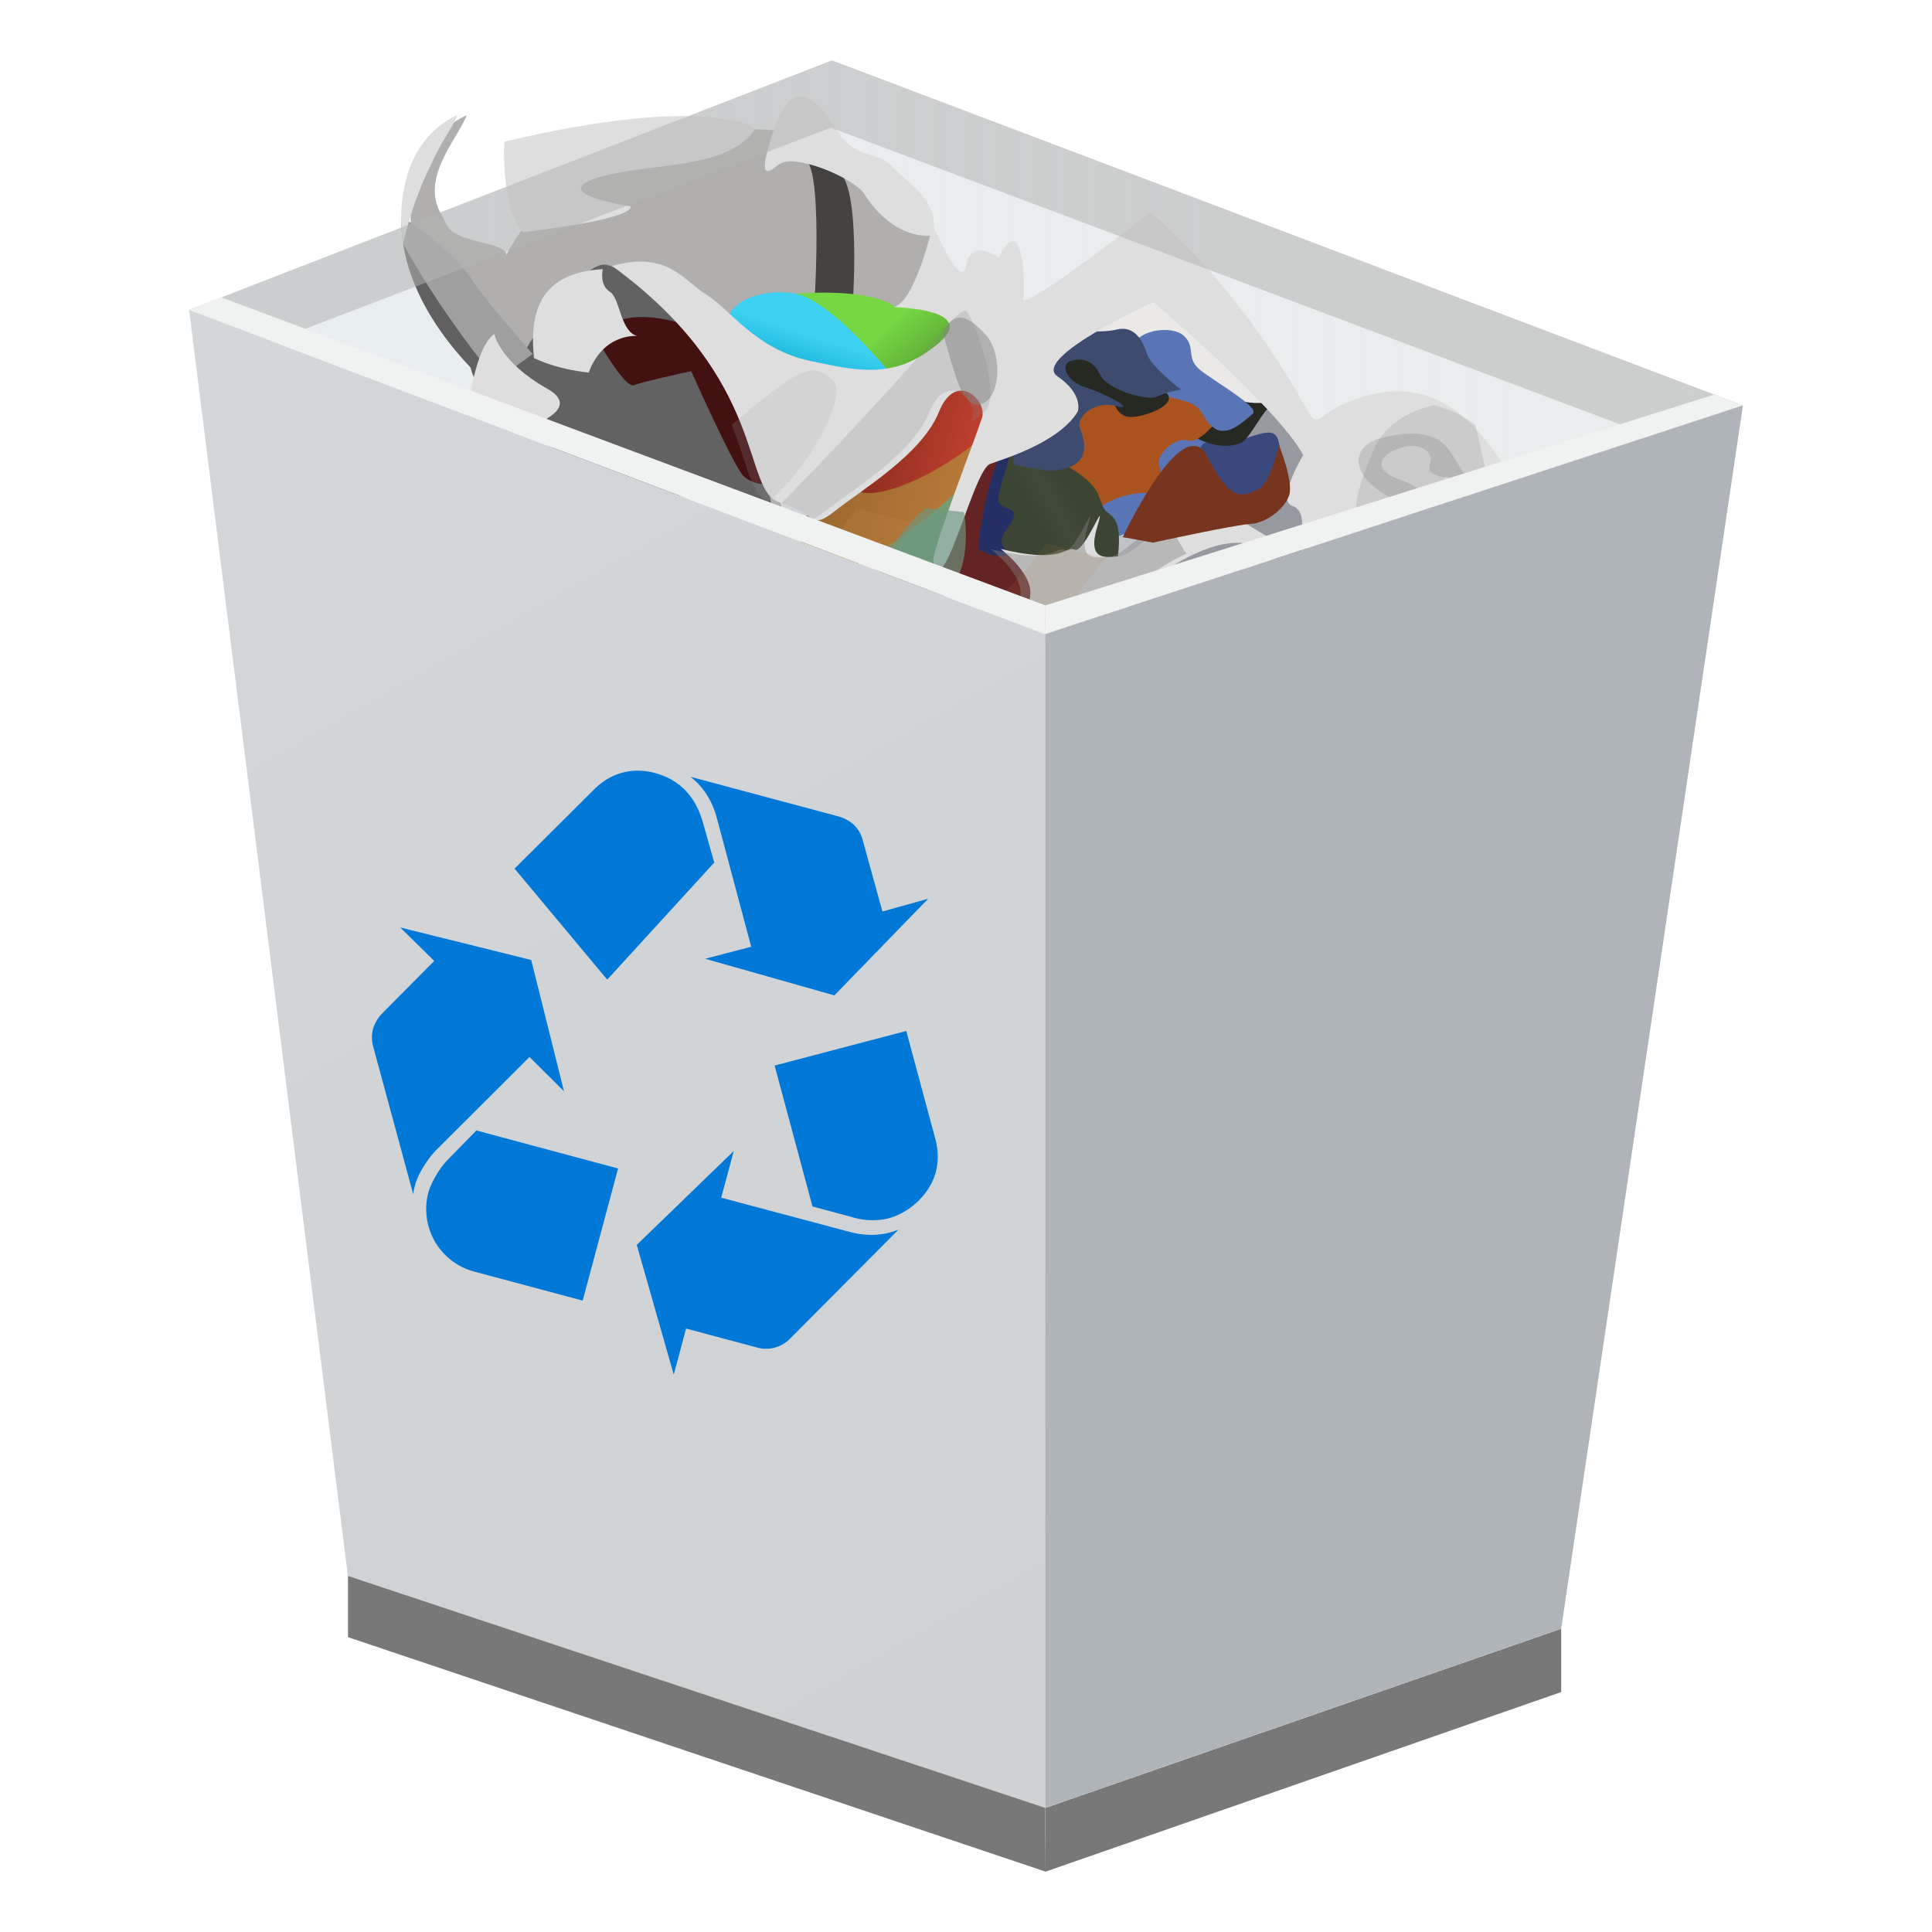 <?xml version="1.0" encoding="UTF-8"?>
<svg width="64" height="64" version="1.1" viewBox="0 0 16.933 16.933" xmlns="http://www.w3.org/2000/svg" xmlns:cc="http://creativecommons.org/ns#" xmlns:dc="http://purl.org/dc/elements/1.1/" xmlns:rdf="http://www.w3.org/1999/02/22-rdf-syntax-ns#" xmlns:xlink="http://www.w3.org/1999/xlink">
 <defs>
  <linearGradient id="a">
   <stop stop-color="#fff" offset="0"/>
   <stop stop-color="#fff" stop-opacity="0" offset="1"/>
  </linearGradient>
  <filter id="c" x="-.086" y="-.07" width="1.171" height="1.139" color-interpolation-filters="sRGB">
   <feGaussianBlur stdDeviation="0.938"/>
  </filter>
  <filter id="ah" x="-.08" y="-.106" width="1.16" height="1.212" color-interpolation-filters="sRGB">
   <feGaussianBlur stdDeviation="0.204"/>
  </filter>
  <filter id="aj" x="-.08" y="-.106" width="1.16" height="1.212" color-interpolation-filters="sRGB">
   <feGaussianBlur stdDeviation="0.204"/>
  </filter>
  <filter id="ae" x="-.376" y="-.286" width="1.753" height="1.573" color-interpolation-filters="sRGB">
   <feGaussianBlur stdDeviation="0.466"/>
  </filter>
  <filter id="ad" x="-.376" y="-.286" width="1.753" height="1.573" color-interpolation-filters="sRGB">
   <feGaussianBlur stdDeviation="0.466"/>
  </filter>
  <filter id="ai" x="-.08" y="-.106" width="1.16" height="1.212" color-interpolation-filters="sRGB">
   <feGaussianBlur stdDeviation="0.204"/>
  </filter>
  <filter id="aa" x="-.054" y="-.07" width="1.108" height="1.141" color-interpolation-filters="sRGB">
   <feGaussianBlur stdDeviation="0.054"/>
  </filter>
  <filter id="ac" x="-.376" y="-.286" width="1.753" height="1.573" color-interpolation-filters="sRGB">
   <feGaussianBlur stdDeviation="0.466"/>
  </filter>
  <filter id="ag" x="-.08" y="-.106" width="1.16" height="1.212" color-interpolation-filters="sRGB">
   <feGaussianBlur stdDeviation="0.204"/>
  </filter>
  <filter id="ab" x="-.376" y="-.286" width="1.753" height="1.573" color-interpolation-filters="sRGB">
   <feGaussianBlur stdDeviation="0.466"/>
  </filter>
  <filter id="af" x="-.08" y="-.106" width="1.16" height="1.212" color-interpolation-filters="sRGB">
   <feGaussianBlur stdDeviation="0.204"/>
  </filter>
  <filter id="z" x="-.243" y="-.784" width="1.486" height="2.568" color-interpolation-filters="sRGB">
   <feGaussianBlur stdDeviation="0.895"/>
  </filter>
  <filter id="v" x="-.243" y="-.784" width="1.486" height="2.568" color-interpolation-filters="sRGB">
   <feGaussianBlur stdDeviation="0.895"/>
  </filter>
  <filter id="y" x="-.243" y="-.784" width="1.486" height="2.568" color-interpolation-filters="sRGB">
   <feGaussianBlur stdDeviation="0.895"/>
  </filter>
  <filter id="u" x="-.243" y="-.784" width="1.486" height="2.568" color-interpolation-filters="sRGB">
   <feGaussianBlur stdDeviation="0.895"/>
  </filter>
  <filter id="t" x="-.16" y="-.244" width="1.32" height="1.487" color-interpolation-filters="sRGB">
   <feGaussianBlur stdDeviation="0.573"/>
  </filter>
  <filter id="x" x="-.243" y="-.784" width="1.486" height="2.568" color-interpolation-filters="sRGB">
   <feGaussianBlur stdDeviation="0.895"/>
  </filter>
  <filter id="w" x="-.243" y="-.784" width="1.486" height="2.568" color-interpolation-filters="sRGB">
   <feGaussianBlur stdDeviation="0.895"/>
  </filter>
  <clipPath id="ax">
   <path d="m-16.962 206.64c-1.169-0.697-2.658-1.984-2.658-3.933 0-1.169 0.756-1.713 0.756-1.713-0.059 0.614-0.709 1.795 0.13 2.481 0.201 0.307 0.437 0.331 1.11 0.307 0.673-0.024 0.532 0.177 0.532 0.177s0.165-0.744 0.331-0.933c0.165-0.189 0.862-1.701 0.862-1.701s3.319-1.689 3.555-1.795c0.236-0.106 1.193-0.248 1.193-0.248s3.39 1.193 3.555 1.358c0.165 0.165 0.378 1.264 0.378 1.264l-0.425 1.642-3.083 1.158 1.571 3.378-3.354 0.224s-3.662-0.295-4.453-1.665z" fill="#b0afad" fill-rule="evenodd"/>
  </clipPath>
  <clipPath id="az">
   <path d="m-16.962 206.64c-1.169-0.697-2.658-1.984-2.658-3.933 0-1.169 0.756-1.713 0.756-1.713-0.059 0.614-0.709 1.795 0.13 2.481 0.201 0.307 0.437 0.331 1.11 0.307 0.673-0.024 0.532 0.177 0.532 0.177s0.165-0.744 0.331-0.933c0.165-0.189 0.862-1.701 0.862-1.701s3.319-1.689 3.555-1.795c0.236-0.106 1.193-0.248 1.193-0.248s3.39 1.193 3.555 1.358c0.165 0.165 0.378 1.264 0.378 1.264l-0.425 1.642-3.083 1.158 1.571 3.378-3.354 0.224s-3.662-0.295-4.453-1.665z" fill="#b0afad" fill-rule="evenodd"/>
  </clipPath>
  <clipPath id="ay">
   <path d="m-16.962 206.64c-1.169-0.697-2.658-1.984-2.658-3.933 0-1.169 0.756-1.713 0.756-1.713-0.059 0.614-0.709 1.795 0.13 2.481 0.201 0.307 0.437 0.331 1.11 0.307 0.673-0.024 0.532 0.177 0.532 0.177s0.165-0.744 0.331-0.933c0.165-0.189 0.862-1.701 0.862-1.701s3.319-1.689 3.555-1.795c0.236-0.106 1.193-0.248 1.193-0.248s3.39 1.193 3.555 1.358c0.165 0.165 0.378 1.264 0.378 1.264l-0.425 1.642-3.083 1.158 1.571 3.378-3.354 0.224s-3.662-0.295-4.453-1.665z" fill="#b0afad" fill-rule="evenodd"/>
  </clipPath>
  <clipPath id="bh">
   <path d="m-14.611 203.49c4.3 1.606 4.37 4.311 5.303 4.311 0.933 0 0.839 0.496 1.323-0.165 0.484-0.661 1.606-1.831 1.724-2.894 0.118-1.063 1.028-0.579 1.016-0.142-0.012 0.437-0.307 3.354-0.201 3.579s0.26 0.343 0.354-0.437c0.094-0.78 0.118-1.984 0.319-2.138 0.201-0.154 1.429-0.898 1.665-1.748 0 0 0.035-0.425-0.685-0.673-0.721-0.248 1.713-2.292 1.713-2.292s3.485 1.606 4.37 2.528c0 0-0.337 1.226 0.081 1.226s0.601 1.086-0.317 0.869-1.62-0.618-2.188 0.017-0.819 1.236-1.119 1.353-0.702 0.317-0.685-0.535-0.117 0.702-0.367 0.668c-0.251-0.033-0.15 0.401-1.687 0.451 0 0 0.902 0.351 0.969 0.885 0.067 0.535 0.117 0.551 0.117 0.551s1.921 0.167 2.005-0.384c0.084-0.551 0.551-1.303 0.752-1.554 0.2-0.251 1.103-1.286 1.954-1.169 0 0-1.554 0.986-2.172 2.355-0.618 1.37 4.393 1.002 4.393 1.002s2.673-0.702 2.973-1.654 0.367-4.627-0.217-5.229c-0.9-0.756-2.081-1.465-3.522-0.543-1.441 0.921-0.26 1.37-2.221-0.354-1.961-1.724-3.756-2.504-3.756-2.504s-2.292 3.095-2.339 2.764c-0.047-0.331-0.567-2.055-0.827-0.78 0 0-0.756-0.283-0.685 0.378 0.071 0.661-1.016-0.709-1.016-0.709s0.094 1.89-0.378 2.126c0 0 1.984-0.52 1.252 0.543-0.732 1.063-1.559 1.134-2.835 1.205-1.276 0.071-2.103-0.661-2.74-0.85s-1.158-0.756-2.327-0.059z" fill="#dedede" fill-rule="evenodd"/>
  </clipPath>
  <filter id="aq" x="-.173" y="-.121" width="1.346" height="1.243" color-interpolation-filters="sRGB">
   <feGaussianBlur stdDeviation="0.184"/>
  </filter>
  <clipPath id="bg">
   <path d="m-14.611 203.49c4.3 1.606 4.37 4.311 5.303 4.311 0.933 0 0.839 0.496 1.323-0.165 0.484-0.661 1.606-1.831 1.724-2.894 0.118-1.063 1.028-0.579 1.016-0.142-0.012 0.437-0.307 3.354-0.201 3.579s0.26 0.343 0.354-0.437c0.094-0.78 0.118-1.984 0.319-2.138 0.201-0.154 1.429-0.898 1.665-1.748 0 0 0.035-0.425-0.685-0.673-0.721-0.248 1.713-2.292 1.713-2.292s3.485 1.606 4.37 2.528c0 0-0.337 1.226 0.081 1.226s0.601 1.086-0.317 0.869-1.62-0.618-2.188 0.017-0.819 1.236-1.119 1.353-0.702 0.317-0.685-0.535-0.117 0.702-0.367 0.668c-0.251-0.033-0.15 0.401-1.687 0.451 0 0 0.902 0.351 0.969 0.885 0.067 0.535 0.117 0.551 0.117 0.551s1.921 0.167 2.005-0.384c0.084-0.551 0.551-1.303 0.752-1.554 0.2-0.251 1.103-1.286 1.954-1.169 0 0-1.554 0.986-2.172 2.355-0.618 1.37 4.393 1.002 4.393 1.002s2.673-0.702 2.973-1.654 0.367-4.627-0.217-5.229c-0.9-0.756-2.081-1.465-3.522-0.543-1.441 0.921-0.26 1.37-2.221-0.354-1.961-1.724-3.756-2.504-3.756-2.504s-2.292 3.095-2.339 2.764c-0.047-0.331-0.567-2.055-0.827-0.78 0 0-0.756-0.283-0.685 0.378 0.071 0.661-1.016-0.709-1.016-0.709s0.094 1.89-0.378 2.126c0 0 1.984-0.52 1.252 0.543-0.732 1.063-1.559 1.134-2.835 1.205-1.276 0.071-2.103-0.661-2.74-0.85s-1.158-0.756-2.327-0.059z" fill="#dedede" fill-rule="evenodd"/>
  </clipPath>
  <filter id="ap" x="-.054" y="-.033" width="1.108" height="1.066" color-interpolation-filters="sRGB">
   <feGaussianBlur stdDeviation="0.097"/>
  </filter>
  <clipPath id="bf">
   <path d="m-14.611 203.49c4.3 1.606 4.37 4.311 5.303 4.311 0.933 0 0.839 0.496 1.323-0.165 0.484-0.661 1.606-1.831 1.724-2.894 0.118-1.063 1.028-0.579 1.016-0.142-0.012 0.437-0.307 3.354-0.201 3.579s0.26 0.343 0.354-0.437c0.094-0.78 0.118-1.984 0.319-2.138 0.201-0.154 1.429-0.898 1.665-1.748 0 0 0.035-0.425-0.685-0.673-0.721-0.248 1.713-2.292 1.713-2.292s3.485 1.606 4.37 2.528c0 0-0.337 1.226 0.081 1.226s0.601 1.086-0.317 0.869-1.62-0.618-2.188 0.017-0.819 1.236-1.119 1.353-0.702 0.317-0.685-0.535-0.117 0.702-0.367 0.668c-0.251-0.033-0.15 0.401-1.687 0.451 0 0 0.902 0.351 0.969 0.885 0.067 0.535 0.117 0.551 0.117 0.551s1.921 0.167 2.005-0.384c0.084-0.551 0.551-1.303 0.752-1.554 0.2-0.251 1.103-1.286 1.954-1.169 0 0-1.554 0.986-2.172 2.355-0.618 1.37 4.393 1.002 4.393 1.002s2.673-0.702 2.973-1.654 0.367-4.627-0.217-5.229c-0.9-0.756-2.081-1.465-3.522-0.543-1.441 0.921-0.26 1.37-2.221-0.354-1.961-1.724-3.756-2.504-3.756-2.504s-2.292 3.095-2.339 2.764c-0.047-0.331-0.567-2.055-0.827-0.78 0 0-0.756-0.283-0.685 0.378 0.071 0.661-1.016-0.709-1.016-0.709s0.094 1.89-0.378 2.126c0 0 1.984-0.52 1.252 0.543-0.732 1.063-1.559 1.134-2.835 1.205-1.276 0.071-2.103-0.661-2.74-0.85s-1.158-0.756-2.327-0.059z" fill="#dedede" fill-rule="evenodd"/>
  </clipPath>
  <filter id="ao" x="-.215" y="-.175" width="1.43" height="1.351" color-interpolation-filters="sRGB">
   <feGaussianBlur stdDeviation="0.138"/>
  </filter>
  <clipPath id="be">
   <path d="m-14.611 203.49c4.3 1.606 4.37 4.311 5.303 4.311 0.933 0 0.839 0.496 1.323-0.165 0.484-0.661 1.606-1.831 1.724-2.894 0.118-1.063 1.028-0.579 1.016-0.142-0.012 0.437-0.307 3.354-0.201 3.579s0.26 0.343 0.354-0.437c0.094-0.78 0.118-1.984 0.319-2.138 0.201-0.154 1.429-0.898 1.665-1.748 0 0 0.035-0.425-0.685-0.673-0.721-0.248 1.713-2.292 1.713-2.292s3.485 1.606 4.37 2.528c0 0-0.337 1.226 0.081 1.226s0.601 1.086-0.317 0.869-1.62-0.618-2.188 0.017-0.819 1.236-1.119 1.353-0.702 0.317-0.685-0.535-0.117 0.702-0.367 0.668c-0.251-0.033-0.15 0.401-1.687 0.451 0 0 0.902 0.351 0.969 0.885 0.067 0.535 0.117 0.551 0.117 0.551s1.921 0.167 2.005-0.384c0.084-0.551 0.551-1.303 0.752-1.554 0.2-0.251 1.103-1.286 1.954-1.169 0 0-1.554 0.986-2.172 2.355-0.618 1.37 4.393 1.002 4.393 1.002s2.673-0.702 2.973-1.654 0.367-4.627-0.217-5.229c-0.9-0.756-2.081-1.465-3.522-0.543-1.441 0.921-0.26 1.37-2.221-0.354-1.961-1.724-3.756-2.504-3.756-2.504s-2.292 3.095-2.339 2.764c-0.047-0.331-0.567-2.055-0.827-0.78 0 0-0.756-0.283-0.685 0.378 0.071 0.661-1.016-0.709-1.016-0.709s0.094 1.89-0.378 2.126c0 0 1.984-0.52 1.252 0.543-0.732 1.063-1.559 1.134-2.835 1.205-1.276 0.071-2.103-0.661-2.74-0.85s-1.158-0.756-2.327-0.059z" fill="#dedede" fill-rule="evenodd"/>
  </clipPath>
  <filter id="an" x="-.043" y="-.082" width="1.086" height="1.165" color-interpolation-filters="sRGB">
   <feGaussianBlur stdDeviation="0.17"/>
  </filter>
  <clipPath id="bd">
   <path d="m-14.611 203.49c4.3 1.606 4.37 4.311 5.303 4.311 0.933 0 0.839 0.496 1.323-0.165 0.484-0.661 1.606-1.831 1.724-2.894 0.118-1.063 1.028-0.579 1.016-0.142-0.012 0.437-0.307 3.354-0.201 3.579s0.26 0.343 0.354-0.437c0.094-0.78 0.118-1.984 0.319-2.138 0.201-0.154 1.429-0.898 1.665-1.748 0 0 0.035-0.425-0.685-0.673-0.721-0.248 1.713-2.292 1.713-2.292s3.485 1.606 4.37 2.528c0 0-0.337 1.226 0.081 1.226s0.601 1.086-0.317 0.869-1.62-0.618-2.188 0.017-0.819 1.236-1.119 1.353-0.702 0.317-0.685-0.535-0.117 0.702-0.367 0.668c-0.251-0.033-0.15 0.401-1.687 0.451 0 0 0.902 0.351 0.969 0.885 0.067 0.535 0.117 0.551 0.117 0.551s1.921 0.167 2.005-0.384c0.084-0.551 0.551-1.303 0.752-1.554 0.2-0.251 1.103-1.286 1.954-1.169 0 0-1.554 0.986-2.172 2.355-0.618 1.37 4.393 1.002 4.393 1.002s2.673-0.702 2.973-1.654 0.367-4.627-0.217-5.229c-0.9-0.756-2.081-1.465-3.522-0.543-1.441 0.921-0.26 1.37-2.221-0.354-1.961-1.724-3.756-2.504-3.756-2.504s-2.292 3.095-2.339 2.764c-0.047-0.331-0.567-2.055-0.827-0.78 0 0-0.756-0.283-0.685 0.378 0.071 0.661-1.016-0.709-1.016-0.709s0.094 1.89-0.378 2.126c0 0 1.984-0.52 1.252 0.543-0.732 1.063-1.559 1.134-2.835 1.205-1.276 0.071-2.103-0.661-2.74-0.85s-1.158-0.756-2.327-0.059z" fill="#dedede" fill-rule="evenodd"/>
  </clipPath>
  <filter id="am" x="-.076" y="-.076" width="1.153" height="1.152" color-interpolation-filters="sRGB">
   <feGaussianBlur stdDeviation="0.229"/>
  </filter>
  <clipPath id="bc">
   <path d="m-55.223 402.47c16.25 6.071 16.518 16.295 20.045 16.295 3.527 0 3.17 1.875 5-0.625 1.83-2.5 6.071-6.92 6.518-10.938 0.446-4.018 3.884-2.188 3.839-0.536-0.045 1.652-1.161 12.679-0.759 13.527s0.982 1.295 1.339-1.652c0.357-2.946 0.446-7.5 1.205-8.08 0.759-0.58 5.402-3.393 6.295-6.607 0 0 0.134-1.607-2.589-2.545-2.723-0.937 6.473-8.661 6.473-8.661s13.17 6.071 16.518 9.554c0 0-1.274 4.635 0.304 4.635s2.273 4.104-1.2 3.283c-3.472-0.821-6.124-2.336-8.271 0.063s-3.094 4.672-4.23 5.114-2.652 1.2-2.588-2.02c0.063-3.22-0.442 2.652-1.389 2.525-0.947-0.126-0.568 1.515-6.377 1.705 0 0 3.409 1.326 3.662 3.346 0.253 2.02 0.442 2.083 0.442 2.083s7.261 0.631 7.576-1.452c0.316-2.083 2.083-4.925 2.841-5.872 0.758-0.947 4.167-4.861 7.387-4.419 0 0-5.872 3.725-8.207 8.902-2.336 5.177 16.604 3.788 16.604 3.788s10.102-2.652 11.238-6.25c1.136-3.599 1.389-17.488-0.821-19.761-3.401-2.857-7.865-5.535-13.311-2.053-5.446 3.482-0.982 5.179-8.393-1.339-7.411-6.518-14.196-9.464-14.196-9.464s-8.661 11.696-8.839 10.446c-0.179-1.25-2.143-7.768-3.125-2.946 0 0-2.857-1.071-2.589 1.429 0.268 2.5-3.839-2.679-3.839-2.679s0.357 7.143-1.429 8.036c0 0 7.5-1.964 4.732 2.054-2.768 4.018-5.893 4.286-10.714 4.553-4.821 0.268-7.946-2.5-10.357-3.214s-4.375-2.857-8.795-0.223z" fill="#dedede" fill-rule="evenodd"/>
  </clipPath>
  <filter id="al" x="-.198" y="-.124" width="1.395" height="1.248" color-interpolation-filters="sRGB">
   <feGaussianBlur stdDeviation="0.243"/>
  </filter>
  <clipPath id="bb">
   <path d="m-14.611 203.49c4.3 1.606 4.37 4.311 5.303 4.311 0.933 0 0.839 0.496 1.323-0.165 0.484-0.661 1.606-1.831 1.724-2.894 0.118-1.063 1.028-0.579 1.016-0.142-0.012 0.437-0.307 3.354-0.201 3.579s0.26 0.343 0.354-0.437c0.094-0.78 0.118-1.984 0.319-2.138 0.201-0.154 1.429-0.898 1.665-1.748 0 0 0.035-0.425-0.685-0.673-0.721-0.248 1.713-2.292 1.713-2.292s3.485 1.606 4.37 2.528c0 0-0.337 1.226 0.081 1.226s0.601 1.086-0.317 0.869-1.62-0.618-2.188 0.017-0.819 1.236-1.119 1.353-0.702 0.317-0.685-0.535-0.117 0.702-0.367 0.668c-0.251-0.033-0.15 0.401-1.687 0.451 0 0 0.902 0.351 0.969 0.885 0.067 0.535 0.117 0.551 0.117 0.551s1.921 0.167 2.005-0.384c0.084-0.551 0.551-1.303 0.752-1.554 0.2-0.251 1.103-1.286 1.954-1.169 0 0-1.554 0.986-2.172 2.355-0.618 1.37 4.393 1.002 4.393 1.002s2.673-0.702 2.973-1.654 0.367-4.627-0.217-5.229c-0.9-0.756-2.081-1.465-3.522-0.543-1.441 0.921-0.26 1.37-2.221-0.354-1.961-1.724-3.756-2.504-3.756-2.504s-2.292 3.095-2.339 2.764c-0.047-0.331-0.567-2.055-0.827-0.78 0 0-0.756-0.283-0.685 0.378 0.071 0.661-1.016-0.709-1.016-0.709s0.094 1.89-0.378 2.126c0 0 1.984-0.52 1.252 0.543-0.732 1.063-1.559 1.134-2.835 1.205-1.276 0.071-2.103-0.661-2.74-0.85s-1.158-0.756-2.327-0.059z" fill="#dedede" fill-rule="evenodd"/>
  </clipPath>
  <filter id="ak" x="-.12" y="-.147" width="1.239" height="1.294" color-interpolation-filters="sRGB">
   <feGaussianBlur stdDeviation="0.128"/>
  </filter>
  <clipPath id="ba">
   <path d="m-16.962 206.64c-1.169-0.697-2.658-1.984-2.658-3.933 0-1.169 0.756-1.713 0.756-1.713-0.059 0.614-0.709 1.795 0.13 2.481 0.201 0.307 0.437 0.331 1.11 0.307 0.673-0.024 0.532 0.177 0.532 0.177s0.165-0.744 0.331-0.933c0.165-0.189 0.862-1.701 0.862-1.701s3.319-1.689 3.555-1.795c0.236-0.106 1.193-0.248 1.193-0.248s3.39 1.193 3.555 1.358c0.165 0.165 0.378 1.264 0.378 1.264l-0.425 1.642-3.083 1.158 1.571 3.378-3.354 0.224s-3.662-0.295-4.453-1.665z" fill="#b0afad" fill-rule="evenodd"/>
  </clipPath>
  <linearGradient id="linearGradient1252" x1="-23.601" x2="-17.977" y1="99.967" y2="88.087" gradientTransform="matrix(1.043,0,0,1.043,33.769,-88.39)" gradientUnits="userSpaceOnUse">
   <stop stop-color="#afb4b8" offset="0"/>
   <stop stop-color="#aeb4ba" offset="1"/>
  </linearGradient>
  <linearGradient id="linearGradient1260" x1="-30.796" x2="-17.736" y1="87.688" y2="87.688" gradientTransform="matrix(1.043 0 0 1.043 33.769 -88.39)" gradientUnits="userSpaceOnUse">
   <stop stop-color="#e2e9ed" offset="0"/>
   <stop stop-color="#dee2e3" stop-opacity=".784" offset="1"/>
  </linearGradient>
  <linearGradient id="linearGradient1589" x1="-.685" x2="-3.354" y1="217.79" y2="211.6" gradientUnits="userSpaceOnUse" xlink:href="#a"/>
  <radialGradient id="radialGradient1591" cx="1.401" cy="209.31" r="1.195" gradientTransform="matrix(1.572 1.782 -.763 .674 158.91 65.624)" gradientUnits="userSpaceOnUse" xlink:href="#a"/>
  <linearGradient id="linearGradient1593" x1="-8.64" x2="-5.042" y1="207.18" y2="207.18" gradientTransform="matrix(.358 .1 -.1 .358 30.782 -69.187)" gradientUnits="userSpaceOnUse">
   <stop stop-color="#99662e" offset="0"/>
   <stop stop-color="#b67937" offset="1"/>
  </linearGradient>
  <linearGradient id="linearGradient1595" x1="-7.684" x2="-4.151" y1="202.91" y2="205.26" gradientTransform="matrix(.358 .1 -.1 .358 30.782 -69.187)" gradientUnits="userSpaceOnUse">
   <stop stop-color="#77d743" offset="0"/>
   <stop stop-color="#254a12" offset="1"/>
  </linearGradient>
  <linearGradient id="linearGradient1597" x1="-9.864" x2="-9.916" y1="203.74" y2="204.85" gradientTransform="matrix(.358 .1 -.1 .358 30.782 -69.187)" gradientUnits="userSpaceOnUse">
   <stop stop-color="#3cd0f2" offset="0"/>
   <stop stop-color="#0eacd0" offset="1"/>
  </linearGradient>
  <linearGradient id="linearGradient1599" x1="-7.619" x2="-5.042" y1="205.46" y2="205.46" gradientTransform="matrix(.358 .1 -.1 .358 30.782 -69.187)" gradientUnits="userSpaceOnUse">
   <stop stop-color="#872c1f" offset="0"/>
   <stop stop-color="#bf3f2d" offset="1"/>
  </linearGradient>
  <linearGradient id="linearGradient1601" x1="-3.579" x2="-2.238" y1="206.88" y2="205.53" gradientTransform="matrix(.358 .1 -.1 .358 30.782 -69.187)" gradientUnits="userSpaceOnUse">
   <stop stop-color="#3c4533" offset="0"/>
   <stop stop-color="#3c4533" offset=".324"/>
   <stop stop-color="#414a37" offset=".576"/>
   <stop stop-color="#3c4533" offset=".805"/>
   <stop stop-color="#3c4533" offset="1"/>
  </linearGradient>
  <linearGradient id="linearGradient1168" x1="1.658" x2="9.16" y1="2.716" y2="15.845" gradientUnits="userSpaceOnUse">
   <stop stop-color="#d3d7d9" offset="0"/>
   <stop stop-color="#cfd1d3" offset="1"/>
  </linearGradient>
 </defs>
 <path d="m1.658 2.716 5.634-2.186 7.984 3.024-6.116 2.005z" fill="url(#linearGradient1260)" opacity=".8"/>
 <g transform="matrix(.372 0 0 .372 10.189 -73.314)" fill-opacity=".268" filter="url(#c)">
  <g fill-rule="evenodd">
   <path transform="matrix(.569 .491 -.491 .569 102.6 102.57)" d="m-5.251 221.1c-1.136-0.802-2.439-3.508-1.002-3.875 1.437-0.367 3.875 2.472 1.002 3.875z" fill="#10d52a" filter="url(#ac)" opacity=".572"/>
   <path transform="rotate(52.102,-11.742,227.05)" d="m-14.797 228.53c0.52-1.984 2.41-3.638 4.158-3.78 1.748-0.142 3.118 3.543 0.472 3.827-2.646 0.283-3.921 1.654-4.63-0.047z" fill="#f2a457" filter="url(#ag)" opacity=".475"/>
   <path transform="matrix(.569 .491 -.491 .569 96.049 108.45)" d="m-5.251 221.1c-1.136-0.802-2.439-3.508-1.002-3.875 1.437-0.367 3.875 2.472 1.002 3.875z" fill="#10d52a" filter="url(#ab)" opacity=".572"/>
   <path transform="matrix(.413 .531 -.531 .413 124.49 140.63)" d="m-14.797 228.53c0.52-1.984 2.41-3.638 4.158-3.78 1.748-0.142 3.118 3.543 0.472 3.827-2.646 0.283-3.921 1.654-4.63-0.047z" fill="#f2a457" filter="url(#af)" opacity=".475"/>
  </g>
  <rect transform="matrix(.795 0 0 .795 -1.344 45.676)" x="-10.961" y="221.07" width="8.835" height="2.74" color="#000000" fill="#1c1c1c" filter="url(#z)" opacity=".436"/>
  <rect transform="matrix(.795 0 0 .795 -.918 50.778)" x="-10.961" y="221.07" width="8.835" height="2.74" color="#000000" fill="#fff" filter="url(#v)" opacity=".983"/>
  <rect transform="matrix(.795 0 0 .795 -.729 52.763)" x="-10.961" y="221.07" width="8.835" height="2.74" color="#000000" fill="#1c1c1c" filter="url(#y)" opacity=".436"/>
  <rect transform="matrix(.743 .281 -.281 .743 57.778 68.26)" x="-10.961" y="221.07" width="8.835" height="2.74" color="#000000" fill="#1c1c1c" filter="url(#u)" opacity=".436"/>
  <path d="m-15.025 232.84c1.37 2.788 3.921 5.103 7.323 4.866 3.402-0.236-1.134-3.591-1.134-3.591s-3.543-3.543-6.189-1.276z" fill="#e8dd70" fill-rule="evenodd" filter="url(#t)"/>
  <rect transform="matrix(.737 -.298 .298 .737 -60.696 66.692)" x="-10.961" y="221.07" width="8.835" height="2.74" color="#000000" fill="#1c1c1c" filter="url(#x)" opacity=".436"/>
  <rect transform="matrix(.181 -.774 .774 .181 -168.34 178.51)" x="-10.961" y="221.07" width="8.835" height="2.74" color="#000000" fill="#1c1c1c" filter="url(#w)" opacity=".436"/>
 </g>
 <g transform="translate(.079 .127)" fill-rule="evenodd">
  <g stroke-width="5.308">
   <path d="m10.755 3.762 0.299-0.413 0.414 0.559-0.088 0.743-0.307 0.079-1.13 0.679-0.482-0.168 0.836-0.829z" fill="#96999f"/>
   <path d="m9.84 4.553c0.182-0.239 0.17-0.288 0.238-0.301 0.068-0.013 0.143-0.121 0.219-0.126 0.075-0.005 0.079-0.216 0.124-0.226 0.045-0.01 0.187 0.023 0.241-0.046 0.055-0.069 0.024-0.145 0.024-0.145l-0.603-0.158-0.674 0.731s0.138 0.66 0.43 0.271z" fill="#5975b5"/>
   <path d="m10.738 3.749c0.328-0.114 0.378-0.13 0.402 0.062 0.024 0.191-0.3 0.513-0.3 0.513l-0.461-0.167s0.016-0.392 0.111-0.406c0.095-0.015 0.249-0.001 0.249-0.001z" fill="#39497e"/>
   <path d="m10.363 3.688c0.203 0.12 0.352 0.1 0.432 0.068 0.08-0.033 0.208-0.313 0.257-0.309 0.049 0.004-0.194-0.138-0.194-0.138z" fill="#252921"/>
   <path d="m9.332 2.807 0.492 0.118s0.706 0.335 0.865 0.421c0.16 0.086 0.343 0.053 0.343 0.053l-0.994-1.104z" fill="#eae9e8"/>
   <path d="m7.492 4.578c0.015 0.397 0.544 0.57 0.583 0.452 0.039-0.118 0.114-0.339 0.114-0.339s0.278-0.593 0.141-0.611c-0.137-0.019-0.838 0.498-0.838 0.498z" fill="#759d70"/>
   <path d="m7.072 4.905c0.26 0.118 1.25-0.673 1.373-0.884 0.123-0.211 0.083-0.286-0.158-0.347-0.241-0.061-1.818 0.573-1.215 1.231z" fill="url(#linearGradient1593)"/>
   <path d="m4.13 3.095c-0.349-0.366-0.754-0.975-0.56-1.673 0.116-0.419 0.441-0.538 0.441-0.538-0.082 0.214-0.433 0.572-0.201 0.901 0.041 0.13 0.124 0.162 0.367 0.221 0.243 0.059 0.173 0.116 0.173 0.116s0.133-0.25 0.211-0.301c0.078-0.051 0.478-0.523 0.478-0.523s1.356-0.274 1.452-0.289c0.095-0.015 0.452 0.03 0.452 0.03s1.095 0.765 1.137 0.84c0.043 0.076 0.009 0.49 0.009 0.49l-0.316 0.545-1.219 0.107 0.226 1.366-1.223-0.254s-1.281-0.47-1.428-1.04z" fill="#b0afad"/>
  </g>
  <path transform="matrix(.358 .1 -.1 .358 30.782 -69.187)" d="m-16.913 206.41c1.186-0.367 1.027-0.292 1.136-0.71 0.618-1.712 0.927-2.205 1.244-2.255 0.317-0.05 3.057 0.802 3.909 1.554 0.852 0.752 1.746 3.416 1.746 3.416l-5.504 0.468s-2.806-1.236-2.531-2.472z" clip-path="url(#ax)" fill="#626262" stroke-width="14.285"/>
  <path d="m5.146 2.842c0.11 0.172 0.266 0.435 0.335 0.406 0.069-0.029 0.498-0.122 0.498-0.122s0.375 0.842 0.459 0.92c0.085 0.078 0.202 0.072 0.202 0.072l-0.238-1.158-0.504-0.25s-0.388-0.134-0.613 0.003c-0.225 0.137-0.139 0.129-0.139 0.129z" fill="#411" stroke-width="5.308"/>
  <path transform="matrix(.358 .1 -.1 .358 30.782 -69.187)" d="m-19.867 203.53c1.311 0.39 2.02 0.78 2.445 1.158s1.784 1.252 1.784 1.252l-0.862 1.087-3.083-1.039z" clip-path="url(#az)" fill="#9f9f9f" stroke-width="14.285"/>
  <path transform="matrix(.358 .1 -.1 .358 30.782 -69.187)" d="m-19.636 203.88c1.545 1.696 3.491 2.982 3.491 2.982l-0.292 0.434s-3.166-0.768-3.199-1.378c-0.033-0.61 0-2.038 0-2.038z" clip-path="url(#ay)" fill="#606060" stroke-width="14.285"/>
  <g stroke-width="5.308">
   <path d="m6.983 1.27c0.163 0.136 0.065 1.453 0.065 1.453l0.334 0.011s0.106-1.2-0.11-1.356c-0.216-0.156-0.289-0.108-0.289-0.108z" fill="#444342"/>
   <path d="m6.782 2.46c0.324-0.042 0.813-0.033 0.981 0.102 0 0 0.207-0.074 0.363-0.053 0.155 0.021 0.234 0.271 0.221 0.271-0.013-4.635e-4 -0.489 0.473-0.605 0.425-0.115-0.048-0.96-0.744-0.96-0.744z" fill="url(#linearGradient1595)"/>
   <path d="m6.326 2.873c-0.158-0.326 0.229-0.478 0.552-0.429 0.323 0.049 0.854 0.711 0.854 0.711s-1.062 0.142-1.407-0.282z" fill="url(#linearGradient1597)"/>
   <path d="m7.433 4.176c0.26 0.118 1.033-0.344 1.156-0.555 0.123-0.211 0.068-0.348-0.173-0.409-0.241-0.061-0.918 0.659-0.983 0.963z" fill="url(#linearGradient1599)"/>
   <path d="m9.503 4.355c0.308-0.227 0.53-0.133 0.564-0.185 0.034-0.052 0.043-0.133 0.013-0.222-0.03-0.089 0.144-0.25 0.247-0.215 0.103 0.035 0.251-0.162 0.251-0.162l-0.36-0.293-0.738 0.049-0.221 0.402-0.122 0.472z" fill="#aa531f"/>
   <path d="m9.664 4.596c0.345-0.152 0.597-0.037 0.597-0.037l-0.561 0.243z" fill="#c1c2c9"/>
   <path d="m8.742 3.807c0.311 0.096 0.46 0.082 0.648 0.226 0.188 0.143 0.156 0.208 0.205 0.294 0.049 0.086 0.177 0.036 0.118 0.475-0.058 0.439-1.21-0.136-1.21-0.136z" fill="url(#linearGradient1601)"/>
   <path d="m8.78 3.837c-0.139 0.467-0.146 0.442-0.015 0.497 0.131 0.055-0.075 0.189-0.065 0.283 0.01 0.094 0.088 0.111 0.088 0.111l0.004 0.165-0.392-0.146s-0.032-0.064-0.039-0.106c-0.006-0.043 0.251-0.869 0.263-0.911 0.012-0.042 0.157 0.107 0.157 0.107z" fill="#242f65"/>
   <path d="m9.87 2.883c0.038-0.115 0.326-0.164 0.43-0.064 0.104 0.1 0.011 0.193 0.14 0.297 0.129 0.104 0.527 0.327 0.461 0.383-0.067 0.055-0.212 0.205-0.332 0.13-0.121-0.075-0.085-0.191-0.259-0.239-0.173-0.048-0.312-0.071-0.312-0.071z" fill="#5975b5"/>
   <path d="m9.683 3.406c0.052 0.124 0.123 0.15 0.299 0.093 0.177-0.057 0.279-0.17 0.062-0.224-0.217-0.054-0.622-0.347-0.622-0.347s-0.166 0.005-0.187 0.093c-0.021 0.088 0.069 0.216 0.069 0.216z" fill="#252921"/>
   <path d="m9.109 3.998c0.434-0.008 0.302-0.309 0.274-0.384-0.027-0.075 0.116-0.232 0.315-0.183 0.199 0.049-0.086-0.108-0.264-0.164-0.178-0.056-0.218-0.202-0.126-0.231 0.092-0.029 0.198-0.006 0.256 0.123 0.058 0.129 0.416 0.232 0.498 0.19 0.082-0.041 0.21-0.061 0.21-0.061s-0.266-0.203-0.299-0.315c-0.033-0.112-0.111-0.25-0.263-0.212-0.152 0.038-0.422-0.001-0.422-0.001l-0.468 0.443-0.017 0.743z" fill="#3d4b6f"/>
   <path d="m8.693 3.852c-0.14 0.289-0.219 0.837-0.188 0.841 0.031 0.004 0.113 0.086 0.277 0.036 0.484 0.126 0.205 0.654 0.205 0.654l-0.955-0.384s0.398-1.201 0.5-1.223c0.102-0.022 0.161 0.077 0.161 0.077z" fill="#652424"/>
  </g>
  <g fill="#dedede" stroke-width="1.404">
   <path d="m5.285 2.203c1.379 1.003 1.135 1.979 1.469 2.072 0.334 0.093 0.251 0.261 0.49 0.073 0.239-0.189 0.757-0.495 0.906-0.864 0.148-0.369 0.425-0.105 0.378 0.05-0.048 0.155-0.444 1.17-0.428 1.261 0.016 0.091 0.059 0.148 0.17-0.121 0.111-0.27 0.24-0.699 0.327-0.734 0.087-0.035 0.601-0.179 0.77-0.46 0 0 0.055-0.149-0.178-0.309-0.233-0.161 0.841-0.65 0.841-0.65s1.087 0.922 1.313 1.34c0 0-0.243 0.405-0.093 0.447 0.149 0.042 0.107 0.449-0.2 0.279-0.307-0.169-0.518-0.383-0.785-0.212-0.267 0.171-0.416 0.361-0.535 0.373-0.119 0.012-0.283 0.044-0.192-0.26 0.091-0.303-0.112 0.24-0.198 0.203-0.086-0.037-0.094 0.129-0.649-0.007 0 0 0.288 0.215 0.259 0.413-0.029 0.198-0.013 0.209-0.013 0.209s0.671 0.251 0.756 0.062c0.085-0.189 0.327-0.412 0.424-0.481 0.097-0.07 0.523-0.351 0.816-0.224 0 0-0.654 0.198-1.012 0.627-0.358 0.429 1.473 0.796 1.473 0.796s1.027 0.015 1.229-0.296c0.202-0.311 0.592-1.62 0.443-1.893-0.247-0.36-0.599-0.732-1.207-0.545-0.608 0.186-0.229 0.465-0.76-0.348-0.53-0.813-1.095-1.27-1.095-1.27s-1.129 0.88-1.113 0.757c0.016-0.123 0.002-0.792-0.218-0.361 0 0-0.242-0.177-0.283 0.067-0.041 0.244-0.293-0.355-0.293-0.355s-0.154 0.686-0.347 0.723c0 0 0.762 0.012 0.394 0.319-0.368 0.308-0.671 0.251-1.135 0.149-0.464-0.102-0.687-0.446-0.896-0.577s-0.339-0.386-0.827-0.253z"/>
   <path d="m4.021 3.486s0.055-0.559 0.232-0.687c0 0 0.046 0.245 0.463 0.48 0.418 0.235-0.476 0.433-0.476 0.433 0.973 0.007 1.01 0.855 0.325 0.437-0.685-0.418-0.545-0.662-0.545-0.662z"/>
   <path d="m4.601 3.011c-0.043-0.424 0.066-0.748 0.603-0.779 0 0-0.032 0.139 0.061 0.197 0.093 0.058 0.09 0.347 0.24 0.389 0 0-0.294-0.03-0.424 0.32 0 0-0.258-0.02-0.48-0.127z"/>
   <path d="m4.501 1.908c1.039-0.123 0.946-0.227 0.946-0.227s-0.737-0.108-0.292-0.249 1.137-0.057 1.389-0.432c0 0-0.403-0.312-2.203 0.115 0 0-0.034 0.564 0.16 0.792z"/>
   <path d="m6.748 1.314c-0.108 0.086-0.193 0.139-0.043-0.308 0.15-0.448 0.362-0.305 0.538-0.011 0.176 0.294 0.365 0.192 0.499 0.338 0.133 0.147 0.436 0.308 0.347 0.605 0 0-0.331 0.056-0.603-0.38-0.121-0.143-0.613-0.344-0.737-0.244z"/>
  </g>
  <path transform="matrix(.358 .1 -.1 .358 30.782 -69.187)" d="m-11.008 206.81c1.62-2.506 1.771-2.405 2.339-2.188s-0.15 2.756-0.885 3.391c-0.735 0.635-1.453-1.203-1.453-1.203z" clip-path="url(#bh)" fill="#a3a3a3" filter="url(#aq)" opacity=".424" stroke-width="14.285"/>
  <g fill="#838383">
   <path transform="matrix(.358 .1 -.1 .358 30.782 -69.187)" d="m-9.304 208.22c2.439-4.343 3.023-6.147 3.257-5.997 0.234 0.15 1.336 1.687 1.036 2.155-0.301 0.468-0.819 1.086-0.885 1.103-0.067 0.017-1.37 3.859-1.37 3.859z" clip-path="url(#bg)" filter="url(#ap)" opacity=".479" stroke-width="53.992"/>
   <path transform="matrix(.358 .1 -.1 .358 30.782 -69.187)" d="m-6.465 202.84c0.601 0.969 0.935 1.637 1.336 1.387 0.401-0.251 0.167-1.286-0.351-1.604-0.518-0.317-0.852-0.367-0.986 0.217z" clip-path="url(#bf)" filter="url(#ao)" opacity=".708" stroke-width="3.78"/>
   <path transform="matrix(.358 .1 -.1 .358 30.782 -69.187)" d="m-4.181 209.25c-0.035-2.327 0.331-3.142 2.327-4.489 1.996-1.347 1.288 0.673 1.583 0.862s1.016 1.217 1.37 0.85c0.354-0.366 1.146-0.957 1.441-0.85 0.295 0.106 2.788 2.776 2.788 2.776l-6.756 0.661-2.693 0.201z" clip-path="url(#be)" filter="url(#an)" opacity=".648" stroke-width="3.78"/>
  </g>
  <g stroke-width="14.285">
   <path transform="matrix(.358 .1 -.1 .358 30.782 -69.187)" d="m2.386 205.86c0.496-0.532 0.331-0.614 0.921-0.343s0.91 1.335 1.323 1.382c0.413 0.047 1.76-0.331 1.984-0.791 0.224-0.461-0.236-2.303-0.142-2.457 0.094-0.154 1.512-1.406 2.173-0.484 0.661 0.921 1.831 6.461-0.177 6.863-2.008 0.402-4.996-4.276-6.083-4.17z" clip-path="url(#bd)" fill="#373737" filter="url(#am)" opacity=".758"/>
   <path transform="matrix(.095 .026 -.026 .095 21.121 -34.464)" d="m20.09 393s-6.473 1.294-7.232 6.518c-0.759 5.223 0.223 6.385 0.223 6.385 0.938 1.83 3.393 4.999 4.955 4.865 1.562-0.134 4.375-0.624 4.955-2.365 0.58-1.741 0.76-6.252-1.338-7.144-2.098-0.893-3.037-1.384-0.805-1.25 2.232 0.134 3.438 0.537 2.635-0.668-0.804-1.205-3.393-6.34-3.393-6.34zm-1.746 12.457c1.879-0.064 2.131 2.096-0.129 2.766-1.652-0.357-2.5-2.321-0.268-2.723 0.14-0.025 0.271-0.039 0.396-0.043z" clip-path="url(#bc)" fill="#a8a8a8" filter="url(#al)" opacity=".585"/>
   <path transform="matrix(.358 .1 -.1 .358 30.782 -69.187)" d="m5.303 203.86c-1.76-0.201-1.772-1.028-1.158-1.382 0.614-0.354 1.24-0.555 1.713-0.106 0.472 0.449 0.732 0.543 0.201 0.579-0.532 0.035-0.638 0.012-0.626-0.248 0.012-0.26-0.39-0.413-0.815-0.106s-0.413 0.661 0.248 0.697c0.661 0.035 1.039 0.378 0.98 0.78s-0.543-0.213-0.543-0.213z" clip-path="url(#bb)" fill="#676767" filter="url(#ak)" opacity=".47"/>
   <path transform="matrix(.358 .1 -.1 .358 30.782 -69.187)" d="m-19.26 204.73c-0.207-3.13 0.739-3.793 0.739-3.793l-0.437-0.183s-2.824 3.184-0.302 3.976z" clip-path="url(#ba)" fill="#dedede"/>
  </g>
  <path d="m9.762 4.581 0.264 0.048s0.727-0.159 0.857-0.164c0.13-0.006 0.297-0.13 0.337-0.251s-0.09-0.441-0.09-0.441-0.075 0.34-0.186 0.39c-0.111 0.05-0.226 0.14-0.439-0.286-0.213-0.427-0.744 0.705-0.744 0.705z" fill="#773520" stroke-width="5.308"/>
 </g>
 <g transform="matrix(.372 0 0 .372 10.294 -72.978)" fill-rule="evenodd" filter="url(#c)">
  <path d="m0.567 212.66c0.52-1.984 2.41-3.638 4.158-3.78s3.118 3.543 0.472 3.827c-2.646 0.283-3.921 1.654-4.63-0.047z" fill="#f2a457" fill-opacity=".268" filter="url(#ah)" opacity=".475"/>
  <path d="m-18.497 207.77c-0.472 4.016 2.008 4.205 2.008 4.205l0.661-2.032s-1.677-2.764-2.67-2.173z" fill="#eae9e8" opacity=".572"/>
  <path d="m-16.3 208.7c2.079 1.63 2.953 2.858 3.992 2.858 1.039 0 3.047-0.307 2.929-0.402-0.118-0.095-3.354-1.984-3.354-1.89s-0.378-1.559-0.378-1.559l-4.323-2.315z" fill="#eae9e8" fill-opacity=".268"/>
  <path transform="matrix(.265 0 0 .265 0 97)" d="m-28.303 419.48s-3.036 4.911-8.125 7.232l0.535 2.41 7.482-0.629c2.575-4.457 4.5-6.693 5.496-7.686z" fill="#b58043" opacity=".356"/>
  <path d="m-7.559 210.44c1.039-1.819 1.701-2.292 1.701-2.292l0.898 0.095s0.307 1.583-0.685 2.126c-0.992 0.543-1.559 0.472-1.913 0.071z" fill="#6c9781" opacity=".657"/>
  <path d="m-3.024 208.98s-0.803 1.299-2.15 1.914l0.142 0.638 1.98-0.166c0.681-1.179 1.191-1.771 1.454-2.034z" fill="#b58043" opacity=".11"/>
  <g fill-opacity=".268">
   <path d="m-17.67 218.57c0.52-1.984 2.41-3.638 4.158-3.78s3.118 3.543 0.472 3.827c-2.646 0.283-3.921 1.654-4.63-0.047z" fill="#f2a457" filter="url(#aj)" opacity=".475"/>
   <path d="m-18.007 217.09c-1.136-0.802-2.439-3.508-1.002-3.875 1.437-0.367 3.875 2.472 1.002 3.875z" fill="#57f26b" filter="url(#ae)" opacity=".381"/>
   <path transform="rotate(40.801,-5.4,219.15)" d="m-5.251 221.1c-1.136-0.802-2.439-3.508-1.002-3.875 1.437-0.367 3.875 2.472 1.002 3.875z" fill="#57f26b" filter="url(#ad)" opacity=".144"/>
   <path d="m0.094 219.33c0.52-1.984 2.41-3.638 4.158-3.78s3.118 3.543 0.472 3.827c-2.646 0.283-3.921 1.654-4.63-0.047z" fill="#f2a457" filter="url(#ai)" opacity=".475"/>
  </g>
  <path d="m-4.143 215.58c3.241-0.869 5.279-2.572 5.713-3.742 0.434-1.169-0.835-2.071-0.835-2.071s-5.913 3.207-13.096 4.36c4.51 1.854 4.978 2.322 8.219 1.453z" fill="url(#linearGradient1589)"/>
  <path d="m1.72 209.79s-0.401-0.434 0.184-0.451 1.403 0.651 1.988 0.451c0.585-0.2-2.071 1.62-1.988 1.37-0.033-0.768-0.184-1.37-0.184-1.37z" fill="url(#radialGradient1591)" filter="url(#aa)"/>
 </g>
 <path d="m1.658 2.716 0.714 0.282 4.91-1.879 0.01-0.59z" fill="#b3b3b3" fill-opacity=".537"/>
 <path d="m7.292 0.529 7.984 3.024-0.835 0.257-7.159-2.691z" fill="#b3b3b3" fill-opacity=".537"/>
 <g>
  <path d="m1.657 2.716 7.502 2.843v10.287l-6.11-2.034z" fill="url(#linearGradient1168)"/>
  <path d="m3.05 13.812v0.537l6.114 2.055-0.004-0.559z" fill="#787878"/>
  <path d="m9.16 15.846 4.523-1.571v0.555l-4.519 1.574z" fill="#787878"/>
 </g>
 <path d="m1.658 2.716 0.278-0.111 7.227 2.701-0.002 0.252z" fill="#f0f1f1"/>
 <path d="m9.16 5.558 0.002-0.252 5.863-1.848 0.251 0.095z" fill="#f0f1f1"/>
 <path d="m9.16 5.558 6.116-2.005-1.593 10.721-4.523 1.571z" fill="url(#linearGradient1252)"/>
 <path d="m3.82 10.083c-0.078 0.08-0.157 0.211-0.181 0.3-0.006 0.021-0.013 0.047-0.017 0.085l-0.353-1.302a0.303 0.303 0 0 1-1.14e-4 -0.146c0.013-0.047 0.044-0.101 0.075-0.132l0.462-0.466-0.298-0.293 1.148 0.285 0.287 1.15-0.302-0.3zm1.387-3.164c0.146-0.146 0.334-0.197 0.533-0.144 0.215 0.058 0.356 0.202 0.422 0.439l0.098 0.346-0.938 1.026-0.812-0.973zm-1.054 4.225a0.567 0.567 0 0 1-0.399-0.691c0.023-0.084 0.097-0.216 0.173-0.291l0.248-0.254 1.242 0.333-0.31 1.158zm2.131-3.97c-0.042-0.157-0.121-0.28-0.233-0.366l1.289 0.345c0.115 0.031 0.192 0.102 0.22 0.206l0.174 0.63 0.401-0.112-0.822 0.847-1.133-0.321 0.404-0.105zm1.159 3.622c0.157 0.042 0.299 0.035 0.432-0.019l-0.953 0.958a0.293 0.293 0 0 1-0.295 0.073l-0.614-0.164-0.108 0.404-0.324-1.137 0.85-0.823-0.11 0.409zm0.756-0.809c0.025 0.097 0.027 0.193 0.002 0.287-0.05 0.188-0.225 0.355-0.417 0.405a0.606 0.606 0 0 1-0.317-0.012l-0.346-0.093-0.332-1.235 1.154-0.303z" fill="#0078d7" stroke-width=".212"/>
 <circle cx="-357.64" cy="-346.22" r="0" fill="#5e4aa6" stroke-width=".265"/>
</svg>
